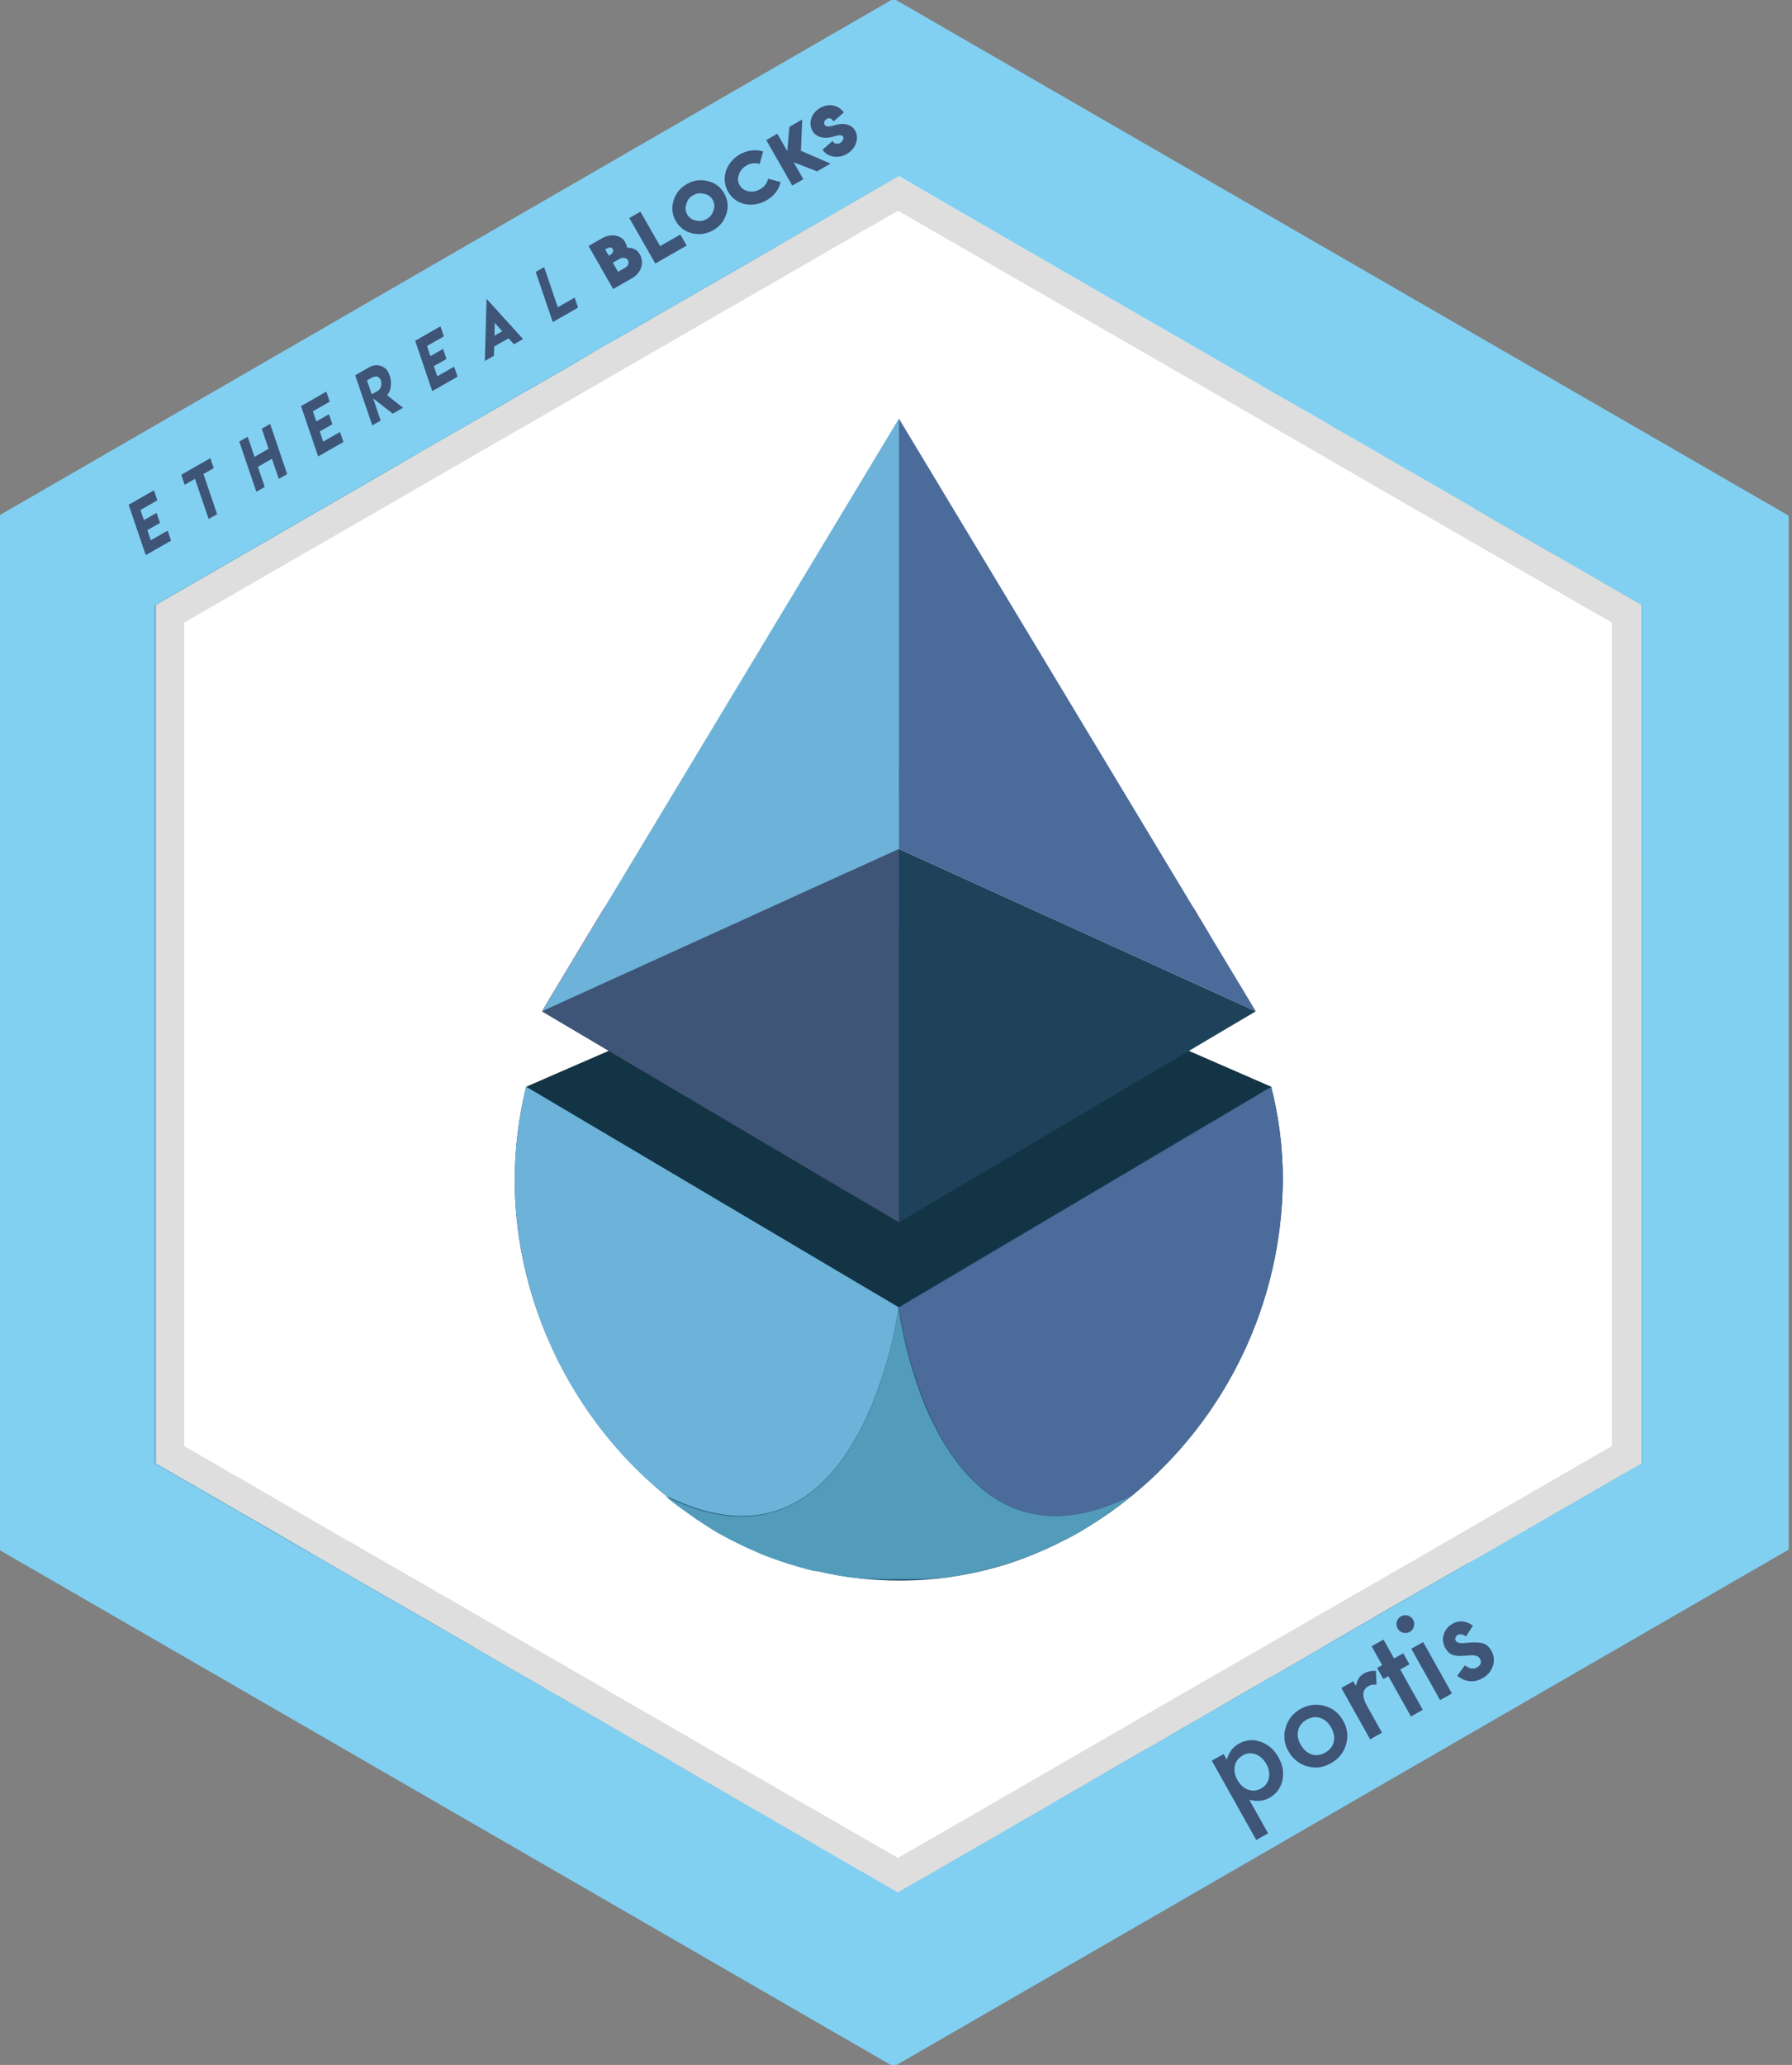 <?xml version="1.0" encoding="utf-8"?>
<!-- Generator: Adobe Illustrator 23.0.1, SVG Export Plug-In . SVG Version: 6.00 Build 0)  -->
<svg version="1.1" id="Layer_1" xmlns="http://www.w3.org/2000/svg" xmlns:xlink="http://www.w3.org/1999/xlink" x="0px" y="0px"
	 viewBox="0 0 110.99 127.812" style="enable-background:new 0 0 110.99 127.812;" xml:space="preserve">
<rect x="0" y="0" width="110.99" height="127.812" fill="#808080" stroke="none"/>
<style type="text/css">
	.Drop_x0020_Shadow{fill:none;}
	.Round_x0020_Corners_x0020_2_x0020_pt{fill:#FFFFFF;stroke:#231F20;stroke-miterlimit:10;}
	.Live_x0020_Reflect_x0020_X{fill:none;}
	.Bevel_x0020_Soft{fill:url(#SVGID_1_);}
	.Dusk{fill:#FFFFFF;}
	.Foliage_GS{fill:#FFDD00;}
	.Pompadour_GS{fill-rule:evenodd;clip-rule:evenodd;fill:#44ADE2;}
	.st0{fill:#2B71FF;}
	.st1{fill:#FFFFFF;}
	.st2{opacity:0.13;enable-background:new    ;}
	.st3{fill:#2E2E5B;}
	.st4{fill:#381EB2;}
	.st5{fill:#FFE94D;}
	.st6{fill:#FF9C92;}
	.st7{fill:#53D3E0;}
	.st8{fill:#5A9DED;}
	.st9{opacity:0.75;fill:#88D848;enable-background:new    ;}
	.st10{opacity:0.75;fill:#CC71C3;enable-background:new    ;}
	.st11{fill:#22222D;}
	.st12{fill:#88D848;enable-background:new    ;}
	.st13{opacity:0.75;fill:#FFFFFF;enable-background:new    ;}
	.st14{fill:#0E0D30;}
	.st15{fill:#81D0F2;}
	.st16{fill:url(#SVGID_2_);}
	.st17{fill:#0DACF4;}
	.st18{fill:#3E5578;}
	.st19{fill:#133444;}
	.st20{fill:#C42370;}
	.st21{fill:#1C4D6B;}
	.st22{fill:#1D4259;}
	.st23{fill:#4B6B9A;}
	.st24{fill:#343535;}
	.st25{fill:#6DB2D8;}
	.st26{fill:#335F8A;}
	.st27{fill:#529BBA;}
	.st28{fill:url(#SVGID_3_);}
	.st29{fill:url(#SVGID_4_);}
	.st30{fill:url(#SVGID_5_);}
	.st31{fill:url(#SVGID_6_);}
	.st32{fill:url(#SVGID_7_);}
	.st33{fill:url(#SVGID_8_);}
	.st34{fill:url(#SVGID_9_);}
	.st35{fill:#0C233E;}
	.st36{fill:#09AAF6;}
	.st37{fill:#2993FA;}
	.st38{fill:#4460DC;}
	.st39{fill:#2559A5;}
	.st40{fill:#250F5B;}
	.st41{fill:#2EBDF7;}
	.st42{fill:#0D1645;}
	.st43{fill:#2D6BEF;}
	.st44{fill:#030403;}
	.st45{fill:#040504;}
	.st46{fill:#15003E;}
	.st47{fill:#0FCE7C;}
	.st48{fill:#FFFFFF;stroke:#25E899;stroke-width:11;stroke-linecap:round;stroke-miterlimit:10;}
	.st49{fill:#EFF4EE;}
	.st50{fill:#25E899;}
</style>
<linearGradient id="SVGID_1_" gradientUnits="userSpaceOnUse" x1="-1146.46" y1="-26.43" x2="-1145.753" y2="-25.723">
	<stop  offset="0" style="stop-color:#DEDFE3"/>
	<stop  offset="0.178" style="stop-color:#DADBDF"/>
	<stop  offset="0.361" style="stop-color:#CECFD3"/>
	<stop  offset="0.546" style="stop-color:#B9BCBF"/>
	<stop  offset="0.732" style="stop-color:#9CA0A2"/>
	<stop  offset="0.918" style="stop-color:#787D7E"/>
	<stop  offset="1" style="stop-color:#656B6C"/>
</linearGradient>
<g id="Layer_63_9_">
	<g>
		<polygon class="st15" points="110.78,95.917 55.352,127.917 -0.071,95.917 -0.071,31.917 55.352,-0.083 
			110.78,31.917 		"/>
	</g>
</g>
<path class="st1" d="M101.666,37.445v53.14l-0.01,0.01l-0.68,0.39l-0.74,0.42l-0.66,0.38l-1,0.58l-2.49,1.43l-0.2,0.12
	l-1.93,1.11l-2.72,1.57l-0.24,0.13l-0.13,0.05l-0.11,0.07l-2.14,1.23l-0.65,0.37l-0.24,0.14l-0.17,0.1l-0.01,0.01l-0.34,0.19
	l-0.3,0.17l-1.05,0.6l-0.04,0.03l-0.72,0.41v0.01l-0.51,0.29l-0.45,0.26l-0.02,0.02H84.106l-1.07,0.62l-0.16,0.09l-0.31,0.18
	l-0.24,0.14l-0.63,0.38l-0.37,0.21l-0.8,0.46l-0.09,0.05l-0.12,0.07l-0.08,0.05l-0.41,0.24l-0.03,0.01l-0.16,0.09v0.01
	l-0.78,0.45l-0.06,0.03l-0.12,0.06l-0.02,0.02l-0.04,0.02l-0.9,0.52l-0.11,0.06l-0.16,0.09l-0.13,0.08l-0.05,0.03l-0.3,0.17
	l-0.02,0.01l-0.08,0.05l-0.16,0.09h-0.01l-0.71,0.42l-1.01,0.59l-0.45,0.25v0.01l-1.42,0.81l-0.11,0.07l-0.42,0.24l-1.06,0.62
	l-0.15,0.08l-0.63,0.36l-0.06,0.03l-1.23,0.71l-1.74,1.01l-0.53,0.31l-0.82,0.47l-0.85,0.49l-0.31,0.18l-0.04,0.03l-2.02,1.16
	l-0.01,0.01l-0.3,0.17l-0.13,0.08l-2.24,1.29l-1.04,0.6l-0.25,0.14l-0.21,0.12l-1.01,0.59l-0.96,0.55l-0.56,0.32h-0.01
	l-0.32,0.19l-0.48,0.28l-1.42-0.82l-0.77-0.45l-0.08-0.04l-0.03-0.01l-0.24-0.14l-1.5-0.87l-3.02-1.75l-0.35-0.2l-0.16-0.09
	l-0.04-0.03l-0.28-0.16l-0.12-0.07l-0.96-0.55l-0.71-0.41l-0.1-0.06l-2.5-1.44l-0.01-0.01l-0.93-0.54l-0.6-0.35l-0.29-0.17
	l-0.12-0.07l-0.81-0.47l-0.69-0.39l-0.89-0.51l-0.17-0.1l-0.38-0.22l-1.03-0.6l-1.7-0.98l-0.65-0.38l-0.04-0.03l-0.23-0.13
	l-0.39-0.22l-0.2-0.11l-0.29-0.17l-0.19-0.11l-0.14-0.09l-0.01-0.01l-0.07-0.04l-1.03-0.59l-0.74-0.42l-0.02-0.01l-0.55-0.32
	l-0.43-0.25l-0.37-0.21l-0.13-0.08l-0.03-0.02l-0.27-0.15l-0.19-0.11l-0.29-0.17l-0.75-0.44l-0.48-0.28l-0.44-0.25l-0.84-0.49
	l-2.09-1.2l-0.82-0.47l-0.09-0.05l-0.12-0.07l-0.31-0.18l-0.07-0.04l-0.01-0.01l-0.21-0.12h-0.01l-0.01-0.01l-1.03-0.59
	c-0.01-0.01-0.01-0.01-0.02-0.01l-0.05-0.03l-1.81-1.05l-1.02-0.59l-2.11-1.23l-0.29-0.17c0,0-0.01,0-0.02-0.01l-0.28-0.16
	l-0.04-0.02l-0.01-0.01l-0.23-0.13l-0.47-0.27h-0.01l-1.33-0.77l-1-0.58l-0.21-0.12l-3.5-2.02l-0.08-0.04l-0.03-0.02v-53.14
	l0.93-0.54l13.4-7.73l1.99-1.16l0.1-0.06l4.83-2.77l1.58-0.92l0.17-0.09l1.52-0.87l0.14-0.08l0.78-0.45l0.38-0.22l0.44-0.26
	l1.1-0.65l0.52-0.3l1.3-0.74l0.98-0.56l0.69-0.41l1.4-0.8h0.01l0.05-0.03l0.06-0.04l2.4-1.38l1.86-1.07
	c0-0.01,0.01-0.01,0.01-0.01l1.39-0.8l0.19-0.11l0.27-0.16l0.11-0.06l0.01-0.01l5.95-3.44l1.44-0.83l1.06,0.62l5.62,3.25h0.01
	l0.82,0.48l0.04,0.02l0.66,0.38l1.94,1.12l1.06,0.61l2.67,1.54l1.18,0.68l7.02,4.05l1.04,0.61l1.6,0.91l0.22,0.13l0.48,0.27
	l0.87,0.5l0.92,0.55c0,0,0.01,0,0.02,0l0.58,0.33l1.37,0.79l0.8,0.46l0.09,0.06l1.34,0.77l0.22,0.13h0.01l0.09,0.06l0.15,0.08
	l0.47,0.27l1.18,0.68l2.13,1.23l0.04,0.03v0.01l0.26,0.14l0.66,0.39l1.46,0.84l1.2,0.69l0.74,0.43l0.78,0.44l0.44,0.25l1.94,1.12
	L101.666,37.445z"/>
<path class="st2" d="M98.644,35.686l-0.31-0.171l-0.57-0.329l-0.09-0.051l-1.77-1.029h-0.011l-1.369-0.79
	l-2.971-1.71l-3.489-2.011l-1.141-0.659l-1.04-0.601l-0.24-0.14L83.714,27.085l-1.34-0.769l-1.77-1.02
	l-0.14-0.08l-0.23-0.13l-0.87-0.5l-0.24-0.14l-7.83-4.51l-0.87-0.511l-1.01-0.58l-2.76-1.59
	l-3.57-2.06l-0.79-0.45l-0.92-0.53l-0.96-0.55l-4.79-2.769l-2.48,1.43l-4.02,2.32l-1.37,0.79l-0.5,0.29
	l-5.47,3.149l-3.521,2.03L34.124,23.295l-1.83,1.05l-1.7,0.981l-0.18,0.1l-1.15,0.67l-4.26,2.45
	l-0.36,0.21l-0.279,0.16l-1.431,0.82l-3.569,2.069h-0.011l-7.439,4.29l-2.061,1.19l-0.3,0.17v53.12
	l0.37,0.22l0.391,0.22l2.189,1.261l0.41,0.239l0.05,0.03l0.25,0.15l0.28,0.16l0.37,0.21l2.529,1.47
	l2.341,1.35c0,0,0.01,0,0.019,0l0.51,0.29l0.07,0.051l0.05,0.019h0.03l0.99,0.59l1.58,0.91l1.1,0.64
	l1.22,0.7l0.49,0.28l0.559,0.32l0.601,0.34l3.37,1.95l2.09,1.199l0.439,0.261l0.191,0.109h0.01
	l0.391,0.22l2.979,1.721l1.3,0.75l0.03,0.02l0.69,0.4l3.739,2.16l0.28,0.16l0.78,0.449l1.66,0.96
	l0.27,0.16l0.22,0.12l1.391,0.8h0.01l0.84,0.49l0.24,0.14l0.1,0.061l0.45,0.26l0.13,0.07
	l0.021,0.01l0.02,0.01l0.3,0.181l0.091,0.05l0.239,0.13l0.38,0.23l0.52,0.29c0,0,0,0,0,0.011l0.75,0.43
	l0.14,0.08l0.54,0.309l0.15,0.08l0.27,0.15l0.25,0.149l0.221,0.131l0.239,0.14l0.03,0.02l0.03,0.011
	l0.03,0.019l0.71,0.41l2.3,1.33l0.18,0.1l0.43,0.25l0.23,0.13l0.55-0.319l0.141-0.08l3.59-2.07
	l0.59-0.34l0.189-0.11l2.4-1.38l0.19-0.109l0.39-0.231l0.019-0.01l1.57-0.9l0.07-0.04l1.47-0.85
	l0.16-0.09l0.33-0.191l0.6-0.35l0.13-0.07l0.271-0.16l0.05-0.03l0.22-0.13l0.13-0.069l0.75-0.431
	l0.36-0.21l0.09-0.05l0.91-0.519l0.43-0.25l0.4-0.231l1.36-0.78l0.17-0.1l0.699-0.4l0.52-0.3
	l0.02-0.01l0.12-0.07l0.471-0.27l3.22-1.86l0.21-0.12l0.59-0.34l0.13-0.07l0.01-0.01l0.631-0.359
	l0.239-0.141l0.21-0.13l0.58-0.33l0.28-0.16l1.03-0.6l0.39-0.22l0.24-0.141l0.09-0.05l0.1-0.06
	l0.7-0.4l1.391-0.8l1.399-0.81l0.46-0.26l0.06-0.04l0.43-0.25l0.08-0.04v-0.01l0.25-0.14l0.01-0.011
	l0.24-0.14l0.3-0.17l1.27-0.731l1.159-0.67l0.16-0.09l0.141-0.08l0.069-0.04l0.09-0.05l1.37-0.8
	l0.21-0.12l0.301-0.17l0.239-0.14l0.86-0.49l0.24-0.16l0.069-0.04l0.131-0.08h0.039l0.52-0.3
	l0.03-0.021l0.46-0.26l0.34-0.189l0.54-0.32l0.019-0.01l5.141-2.96l0.05-0.03V37.455L98.644,35.686z
	 M99.834,89.505l-1.2,0.69l-3.22,1.859l-2.42,1.4l-0.11,0.059l-0.09,0.051l-0.02,0.01l-0.21,0.12
	l-0.24,0.14l-0.16,0.101l-0.271,0.149l-0.569,0.33l-0.11,0.061l-0.31,0.18l-0.5,0.29l-1.141,0.66
	l-1.14,0.659l-0.67,0.391l-0.03,0.01l-0.09,0.05l-0.07,0.04l-0.14,0.08l-3.47,2l-0.44,0.25l-0.18,0.101
	l-0.34,0.199l-0.38,0.221l-0.941,0.54l-0.2,0.119l-0.05,0.03l-0.04,0.021l-0.57,0.33l-0.21,0.119
	l-0.51,0.301h-0.01l-0.24,0.14l-0.17,0.1l-0.271,0.15l-0.09,0.05l-3.75,2.16l-0.59,0.34l-0.21,0.12
	l-2.3,1.33l-0.18,0.1l-0.42,0.24l-0.33,0.19l-0.46,0.27l-0.141,0.08l-0.08,0.05l-0.37,0.21
	l-0.14,0.08l-0.74,0.431l-0.14,0.08l-0.24,0.14l-0.1,0.06l-0.181,0.101l-0.239,0.14l-0.03,0.021
	l-0.12,0.069l-0.939,0.53l-0.511,0.3l-0.38,0.22l-0.26,0.15l-0.09,0.05l-2.98,1.721l-0.22,0.13
	l-0.309,0.18l-0.15,0.08l-0.811,0.47l-0.069,0.04l-0.62,0.36l-1.02,0.59l-0.609,0.35l-2.311,1.33
	l-1.35,0.78l-0.62-0.36l-0.73-0.42l-2.131-1.22l-0.029-0.019l-0.12-0.07l-0.05-0.03l-0.141-0.08
	l-0.37-0.21l-0.33-0.189l-0.17-0.101l-0.1-0.06l-0.6-0.34l-0.141-0.08l-0.25-0.15H49.834l-0.14-0.08
	l-0.07-0.04l-0.36-0.2l-0.529-0.31l-0.48-0.28l-0.05-0.029l-0.54-0.311l-0.2-0.11l-0.09-0.06
	l-0.14-0.08l-0.67-0.38l-0.101-0.059l-0.02-0.011l-2.931-1.689l-0.489-0.29l-1.591-0.92l-0.529-0.301
	l-0.231-0.13l-0.22-0.13l-3.16-1.819l-0.74-0.431l-0.019-0.01l-2.7-1.56l-0.54-0.31l-0.79-0.46
	l-0.27-0.15l-0.03-0.01l-0.32-0.19l-0.14-0.08l-3.71-2.15l-0.231-0.13l-0.6-0.34l-2.41-1.39
	l-0.68-0.391l-0.681-0.39l-1.069-0.62l-0.311-0.18l-0.29-0.17l-0.12-0.061c0,0,0,0-0.01,0l-4.75-2.75
	l-0.59-0.34l-0.63-0.37l-0.68-0.39l-0.08-0.051l-0.03-0.01l-0.39-0.22l-0.4-0.23l-2.67-1.55
	V38.535l0.519-0.3l2.66-1.53l0.7-0.41l6.47-3.729l0.351-0.2l2.109-1.21l0.551-0.32l0.21-0.12
	l4.769-2.76l0.29-0.17l0.37-0.21l1.88-1.08l0.03-0.019l9.59-5.53l2.269-1.31l3.07-1.77l1.87-1.08
	l3.479-2.01l0.801-0.46l1.1-0.63l1.12-0.641l4.62,2.66l0.17,0.1l1.88,1.091l0.26,0.149l2.92,1.681
	l2.521,1.449l0.51,0.301l0.91,0.519l1.88,1.08l2.11,1.22l3.199,1.84l0.761,0.44l2.76,1.6l0.72,0.41
	l1.17,0.68l0.45,0.271h0.01l0.96,0.55l5.11,2.95l0.04,0.02l0.12,0.07l2.06,1.19l1.27,0.73
	l0.519,0.3l1.32,0.761l0.14,0.08l0.37,0.21l1.65,0.949l0.26,0.15l3.54,2.04L99.834,89.505z"/>
<g>
	<path class="st18" d="M78.541,113.477l-0.735,0.412l-2.752-4.91l0.735-0.412l0.195,0.348
		c0.128-0.454,0.375-0.781,0.743-0.987c0.438-0.245,0.889-0.287,1.351-0.12c0.467,0.16,0.836,0.48,1.109,0.968
		c0.268,0.478,0.345,0.953,0.239,1.43c-0.095,0.459-0.39,0.853-0.804,1.074c-0.371,0.208-0.79,0.245-1.251,0.112
		L78.541,113.477L78.541,113.477z M78.438,109.194c-0.171-0.304-0.393-0.505-0.665-0.607
		c-0.261-0.101-0.553-0.078-0.795,0.063c-0.271,0.152-0.436,0.367-0.498,0.648
		c-0.062,0.281-0.007,0.575,0.163,0.879c0.167,0.297,0.389,0.498,0.665,0.598c0.276,0.1,0.544,0.069,0.811-0.081
		c0.245-0.131,0.417-0.366,0.467-0.64C78.647,109.771,78.599,109.482,78.438,109.194z"/>
	<path class="st18" d="M79.793,108.382c-0.255-0.439-0.315-0.964-0.166-1.449c0.14-0.496,0.475-0.914,0.928-1.157
		c0.475-0.266,0.968-0.327,1.48-0.188c0.513,0.139,0.893,0.449,1.157,0.92c0.268,0.478,0.327,0.968,0.179,1.472
		c-0.148,0.504-0.466,0.893-0.947,1.163s-0.968,0.327-1.47,0.183C80.451,109.181,80.064,108.867,79.793,108.382z
		 M80.552,107.974c0.178,0.318,0.402,0.521,0.677,0.613c0.275,0.092,0.562,0.054,0.846-0.105
		c0.284-0.159,0.466-0.384,0.533-0.663c0.067-0.279,0.016-0.575-0.159-0.886c-0.174-0.311-0.398-0.506-0.673-0.598
		c-0.275-0.092-0.562-0.054-0.846,0.105c-0.284,0.159-0.456,0.378-0.525,0.663
		C80.337,107.387,80.385,107.676,80.552,107.974z"/>
	<path class="st18" d="M83.082,104.478l0.735-0.412l0.159,0.284c0.055-0.215,0.121-0.38,0.195-0.491
		c0.087-0.122,0.201-0.222,0.333-0.292c0.194-0.109,0.43-0.158,0.715-0.15l0.039,0.861
		c-0.197-0.022-0.358,0.003-0.492,0.078c-0.401,0.225-0.433,0.638-0.094,1.243l0.924,1.648l-0.735,0.412
		l-1.782-3.179L83.082,104.478z"/>
	<path class="st18" d="M86.725,103.337l1.398,2.494l-0.735,0.412l-1.398-2.494l-0.314,0.176l-0.384-0.685l0.314-0.176
		l-0.654-1.167l0.735-0.412l0.654,1.167l0.572-0.32l0.384,0.685L86.725,103.337z"/>
	<path class="st18" d="M86.559,100.79c-0.071-0.125-0.088-0.275-0.047-0.413c0.082-0.292,0.386-0.463,0.679-0.38
		c0.141,0.036,0.261,0.13,0.33,0.259c0.074,0.127,0.092,0.279,0.051,0.42c-0.036,0.141-0.13,0.261-0.259,0.33
		c-0.127,0.074-0.279,0.093-0.42,0.051C86.749,101.017,86.628,100.921,86.559,100.79z M88.146,101.64l1.782,3.179
		l-0.735,0.412l-1.782-3.179L88.146,101.64z"/>
	<path class="st18" d="M91.228,100.624l-0.427,0.666c-0.207-0.143-0.379-0.174-0.519-0.096
		c-0.064,0.036-0.113,0.094-0.136,0.164c-0.022,0.07-0.013,0.147,0.025,0.21c0.068,0.12,0.277,0.165,0.627,0.123
		c0.485-0.052,0.832-0.044,1.046,0.024c0.214,0.069,0.389,0.217,0.524,0.457c0.171,0.291,0.204,0.642,0.09,0.96
		c-0.108,0.318-0.334,0.583-0.631,0.74c-0.535,0.3-1.055,0.249-1.57-0.144l0.466-0.643
		c0.173,0.105,0.294,0.165,0.364,0.178c0.133,0.033,0.273,0.013,0.39-0.056c0.247-0.139,0.307-0.322,0.18-0.549
		c-0.073-0.13-0.239-0.2-0.492-0.203c-0.094,0.004-0.188,0.009-0.281,0.017
		c-0.092,0.008-0.19,0.014-0.284,0.019c-0.272,0.016-0.48-0.003-0.627-0.061
		c-0.185-0.072-0.338-0.21-0.454-0.418c-0.155-0.278-0.189-0.557-0.1-0.845
		c0.09-0.286,0.289-0.525,0.553-0.666C90.372,100.273,90.791,100.315,91.228,100.624z"/>
</g>
<g id="Layer_2-2">
	<g id="Layer_1-2-2">
		<polygon class="st19" points="32.59,67.267 34.325,66.51 55.675,57.231 78.742,67.267 70.081,85.161 48.874,88.158 
			32.953,70.958 		"/>
		<path class="st20" d="M73.945,56.221c-3.809-4.588-9.206-7.574-15.117-8.362l-0.377-0.05
			c-1.844-0.224-3.709-0.224-5.553,0l-0.38,0.046c-5.912,0.787-11.31,3.774-15.117,8.366l0,0l-0.96,1.593
			l-1.596,2.652l-1.166,1.941l0,0c0,0.046-0.046,0.11-0.064,0.157v0.032l2.57,1.532l16.354,9.67l3.157,1.863
			V52.552L52.539,53.974v-3.449l3.157-1.422l3.154,1.422l16.049,7.306L73.945,56.221z"/>
		<path class="st21" d="M79.453,73.009c-0.046,7.58-3.464,14.747-9.325,19.554c-2.229,1.833-4.774,3.245-7.509,4.167
			c-2.233,0.733-4.569,1.105-6.919,1.102c-13.155,0-23.82-11.693-23.82-24.823
			c0.007-1.941,0.246-3.875,0.711-5.76L55.657,80.898l23.07-13.649C79.212,69.131,79.456,71.066,79.453,73.009z"/>
		<polygon points="52.898,47.827 55.675,49.075 52.518,50.508 52.518,47.653 		"/>
		<polygon points="52.518,53.981 55.675,52.545 55.675,75.661 52.518,73.798 		"/>
		<polygon class="st22" points="55.675,52.545 55.675,75.661 77.781,62.596 		"/>
		<polygon class="st23" points="55.675,25.909 55.675,52.545 77.781,62.596 		"/>
		<path class="st24" d="M55.675,52.545v23.109l-3.157-1.863L33.6,62.596h-0.032h0.046
			c0-0.046,0.05-0.11,0.064-0.157l0,0l2.762-4.593l16.077-7.288v3.438L55.675,52.545z"/>
		<polygon class="st18" points="55.675,52.545 55.675,75.661 52.518,73.798 33.582,62.613 33.568,62.596 33.6,62.564 
			52.518,53.981 		"/>
		<polygon class="st25" points="55.675,25.909 55.675,52.545 33.568,62.596 		"/>
		<path class="st26" d="M46.726,95.937c0.334,0.142,0.665,0.284,0.996,0.409
			C47.391,96.221,47.06,96.079,46.726,95.937z"/>
		<path class="st26" d="M47.722,96.346c0.331,0.128,0.679,0.256,1.024,0.355
			C48.401,96.602,48.052,96.488,47.722,96.346z"/>
		<path class="st26" d="M49.617,96.993c0.267,0.082,0.519,0.142,0.786,0.206
			C50.15,97.135,49.883,97.057,49.617,96.993z"/>
		<path class="st25" d="M32.59,67.267L55.657,80.916c-0.314,2.073-0.87,4.101-1.657,6.044
			c-1.856,4.48-5.567,9.201-12.795,5.6l0,0c-5.863-4.804-9.281-11.971-9.325-19.55
			C31.893,71.074,32.132,69.147,32.59,67.267z"/>
		<path class="st27" d="M70.113,92.559l-0.064,0.05c-0.124,0.092-0.238,0.188-0.355,0.284l-0.032,0.028
			c-0.124,0.11-0.267,0.206-0.395,0.302c-0.14,0.113-0.287,0.218-0.441,0.313
			c-0.153,0.097-0.3,0.202-0.441,0.316c-0.142,0.11-0.27,0.174-0.395,0.27L67.909,94.17
			c-0.139,0.096-0.281,0.174-0.409,0.267c0,0-0.032,0-0.046,0.032c-0.142,0.096-0.284,0.174-0.427,0.27
			c-0.142,0.096-0.316,0.174-0.473,0.267c-0.157,0.092-0.316,0.174-0.473,0.253h-0.018l-0.473,0.235
			c-0.157,0.078-0.316,0.16-0.491,0.238c-0.174,0.078-0.331,0.157-0.487,0.22
			c-0.331,0.142-0.665,0.284-0.996,0.409c-0.331,0.124-0.679,0.253-1.024,0.355
			c-0.135,0.051-0.273,0.093-0.412,0.128l-0.455,0.142c-0.27,0.078-0.523,0.142-0.789,0.206
			c-0.096,0.028-0.206,0.046-0.302,0.078l-0.171,0.032l-0.427,0.092c-0.142,0.032-0.252,0.05-0.395,0.078
			c-0.117,0.029-0.236,0.051-0.355,0.064c-0.128,0.018-0.27,0.05-0.395,0.064c-0.064,0-0.128,0-0.188,0.032
			l-0.302,0.032h-0.157c-0.109,0.019-0.22,0.03-0.331,0.032c-0.137,0.019-0.274,0.03-0.412,0.032
			c-0.11,0-0.203,0-0.316,0s-0.188,0.018-0.281,0.018l0,0c-0.11,0-0.22,0-0.316,0c-0.096,0-0.299,0-0.441,0h-0.946
			c-0.148,0.009-0.296,0.009-0.444,0c-0.11,0-0.22,0-0.331,0l0,0c-0.096,0-0.188-0.018-0.284-0.018s-0.206,0-0.316,0
			c-0.136-0.018-0.272-0.028-0.409-0.032c-0.11,0-0.22,0-0.331-0.032h-0.16c-0.098-0.019-0.198-0.03-0.299-0.032
			c-0.064-0.004-0.127-0.014-0.188-0.032c-0.133-0.012-0.265-0.034-0.395-0.064c-0.128,0-0.238-0.046-0.355-0.064
			c-0.133-0.019-0.265-0.045-0.395-0.078c-0.128-0.032-0.284-0.06-0.427-0.092l-0.174-0.032
			c-0.11-0.008-0.219-0.022-0.327-0.043c-0.27-0.064-0.537-0.142-0.789-0.206l-0.473-0.142
			c-0.142-0.046-0.284-0.078-0.412-0.128c-0.355-0.11-0.679-0.235-1.024-0.355
			c-0.345-0.121-0.679-0.267-0.996-0.409c-0.156-0.078-0.331-0.142-0.491-0.22l-0.487-0.238l-0.473-0.235l0,0
			c-0.157-0.078-0.313-0.174-0.473-0.253c-0.16-0.078-0.316-0.174-0.473-0.267
			c-0.157-0.092-0.284-0.174-0.427-0.27l-0.046-0.032c-0.143-0.079-0.281-0.168-0.412-0.267l-0.078-0.046
			c-0.124-0.078-0.267-0.174-0.395-0.27s-0.299-0.203-0.441-0.316c-0.142-0.114-0.299-0.203-0.441-0.313
			l-0.395-0.302l-0.032-0.028c-0.128-0.096-0.238-0.192-0.355-0.284l-0.064-0.05
			c7.21,3.598,10.95-1.134,12.799-5.585c0.788-1.943,1.345-3.971,1.66-6.044c0.313,2.079,0.869,4.113,1.657,6.062
			C59.177,91.425,62.903,96.161,70.113,92.559z"/>
		<path class="st26" d="M60.929,97.199c0.267-0.064,0.537-0.142,0.789-0.206C61.466,97.057,61.196,97.135,60.929,97.199z
			"/>
		<path class="st26" d="M62.6,96.712c0.355-0.11,0.679-0.238,1.028-0.355
			C63.294,96.488,62.949,96.602,62.6,96.712z"/>
		<path class="st26" d="M63.628,96.346c0.331-0.124,0.661-0.267,0.992-0.409C64.289,96.079,63.959,96.221,63.628,96.346
			z"/>
		<path class="st23" d="M79.453,73.009c-0.046,7.58-3.464,14.747-9.325,19.554c-7.21,3.598-10.95-1.138-12.799-5.585
			c-0.786-1.943-1.342-3.972-1.657-6.044L78.738,67.285C79.212,69.156,79.452,71.079,79.453,73.009z"/>
	</g>
</g>
<g>
	<g>
		<g>
			<g>
				<path class="st18" d="M38.765,15.358l-1.536,0.878c-0.083,0.047-0.112,0.153-0.064,0.236l0.811,1.418l1.149-0.657
					c0.3-0.172,0.508-0.412,0.593-0.696c0.081-0.279,0.05-0.549-0.092-0.798
					c-0.173-0.303-0.454-0.418-0.781-0.405C38.817,15.336,38.789,15.345,38.765,15.358z M38.739,16.559l-0.462,0.265
					l-0.321-0.561c0.158-0.092,0.291-0.174,0.459-0.26c0.086-0.043,0.172-0.056,0.272-0.038
					c0.092,0.02,0.158,0.066,0.203,0.144C38.982,16.269,38.904,16.465,38.739,16.559z"/>
				<path class="st18" d="M38.77,15.544c0.067-0.038,0.102-0.117,0.084-0.192c-0.03-0.126-0.087-0.283-0.134-0.365
					c-0.121-0.212-0.312-0.352-0.585-0.402c-0.284-0.05-0.566,0.003-0.837,0.158l-0.847,0.485l0.622,1.087
					c0.048,0.084,0.155,0.113,0.239,0.065L38.77,15.544z M37.485,15.442l0.161-0.092
					c0.107-0.061,0.249-0.038,0.308,0.065c0.066,0.116-0.002,0.247-0.108,0.324
					c-0.052,0.035-0.098,0.066-0.139,0.093L37.485,15.442z"/>
			</g>
		</g>
		<g>
			<g>
				<path class="st18" d="M38.977,13.496l0.688-0.394l1.219,2.131l1.254-0.718l0.392,0.685l-1.943,1.111
					L38.977,13.496z"/>
			</g>
		</g>
		<g>
			<g>
				<path class="st18" d="M42.536,11.393c0.431-0.247,0.834-0.289,1.302-0.186c0.452,0.113,0.794,0.368,1.018,0.76
					c0.225,0.393,0.272,0.817,0.138,1.261c-0.149,0.452-0.391,0.775-0.824,1.023
					c-0.434,0.247-0.836,0.291-1.299,0.191c-0.45-0.112-0.791-0.367-1.015-0.76
					c-0.224-0.391-0.271-0.815-0.141-1.262C41.863,11.965,42.104,11.639,42.536,11.393z M42.932,12.086
					c-0.237,0.135-0.339,0.288-0.419,0.526c-0.082,0.243-0.066,0.46,0.05,0.662
					c0.117,0.204,0.296,0.328,0.544,0.378c0.247,0.05,0.43,0.038,0.665-0.097c0.232-0.132,0.334-0.284,0.419-0.524
					c0.085-0.239,0.069-0.457-0.049-0.662c-0.116-0.203-0.295-0.327-0.546-0.377
					C43.348,11.942,43.165,11.953,42.932,12.086z"/>
			</g>
		</g>
		<g>
			<g>
				<path class="st18" d="M45.926,9.505c0.446-0.229,0.898-0.244,1.268-0.151l0.07,0.018l-0.214,0.774l-0.071-0.016
					c-0.261-0.06-0.503-0.023-0.737,0.111c-0.238,0.136-0.395,0.32-0.477,0.559
					c-0.084,0.244-0.069,0.461,0.047,0.663c0.117,0.204,0.296,0.328,0.547,0.377
					c0.249,0.048,0.486,0.006,0.724-0.13c0.238-0.136,0.393-0.326,0.471-0.58l0.022-0.07l0.775,0.207
					l-0.019,0.068c-0.058,0.211-0.157,0.408-0.301,0.595c-0.148,0.187-0.333,0.343-0.555,0.47
					c-0.438,0.249-0.896,0.326-1.363,0.228c-0.45-0.112-0.791-0.367-1.016-0.759
					c-0.224-0.391-0.271-0.815-0.141-1.262c0.152-0.458,0.45-0.816,0.885-1.065l0.084-0.048L45.926,9.505z"/>
			</g>
		</g>
		<g>
			<g>
				<path class="st18" d="M47.458,8.671l0.687-0.393l0.617,1.079l0.13-1.507l0.795-0.455l-0.08,1.94l1.837,0.793
					l-0.838,0.479l-1.449-0.561l0.599,1.047l-0.687,0.393L47.458,8.671z"/>
			</g>
		</g>
		<g>
			<path class="st18" d="M51.617,8.791c0.059,0.104,0.242,0.135,0.387,0.075l0.001-0l0.036-0.021
				c0.144-0.082,0.237-0.277,0.175-0.386c-0.107-0.186-0.428-0.041-0.72,0.028
				c-0.458,0.108-0.948,0.013-1.174-0.383c-0.275-0.48-0.083-1.106,0.482-1.429
				c0.515-0.294,1.103-0.175,1.42,0.236l0.039,0.051L51.622,7.521c-0.099-0.173-0.241-0.258-0.419-0.156
				c-0.136,0.078-0.196,0.241-0.128,0.359c0.106,0.186,0.428,0.081,0.701,0.005c0.46-0.128,0.957-0.051,1.188,0.354
				c0.277,0.484,0.039,1.132-0.522,1.452c-0.515,0.295-1.137,0.201-1.463-0.211l-0.04-0.051l0.635-0.558
				L51.617,8.791z"/>
		</g>
	</g>
	<g>
		<path class="st18" d="M9.535,30.347l0.211,0.622l-1.044,0.597l0.211,0.627l0.784-0.448l0.213,0.621l-0.784,0.448
			l0.213,0.626l1.044-0.597l0.212,0.62L9.028,34.36l-1.06-3.117L9.535,30.347z"/>
		<path class="st18" d="M13.029,28.358l0.211,0.618l-0.638,0.365l0.845,2.487l-0.524,0.299L12.078,29.64l-0.641,0.367
			l-0.209-0.619L13.029,28.358z"/>
		<path class="st18" d="M15.343,27.034l0.421,1.243l0.87-0.498l-0.423-1.242l0.52-0.298l1.056,3.105l-0.52,0.298
			l-0.424-1.244l-0.869,0.497l0.422,1.245l-0.52,0.297l-1.056-3.105L15.343,27.034z"/>
		<path class="st18" d="M20.212,24.24l0.211,0.622l-1.044,0.597l0.211,0.627l0.784-0.448l0.213,0.621L19.803,26.708
			l0.213,0.626l1.044-0.597l0.212,0.62l-1.567,0.896l-1.06-3.117L20.212,24.24z"/>
		<path class="st18" d="M21.998,23.227l0.85-0.486c0.289-0.166,0.567-0.168,0.787-0.073
			c0.222,0.099,0.376,0.218,0.491,0.561l0.028,0.081c0.072,0.21,0.082,0.438,0.036,0.686
			c-0.04,0.204-0.089,0.311-0.213,0.465l0.987,0.779l-0.638,0.365l-1.213-0.947l0.466,1.374l-0.522,0.298
			L21.998,23.227z M23.593,23.558c-0.04-0.113-0.106-0.193-0.204-0.24c-0.095-0.04-0.237-0.012-0.364,0.061
			l-0.295,0.169l0.292,0.857l0.201-0.115l0.001,0.002l0.173-0.099C23.589,24.082,23.673,23.795,23.593,23.558z"/>
		<path class="st18" d="M27.28,20.197l0.211,0.622l-1.044,0.597l0.211,0.627l0.784-0.448l0.213,0.622l-0.784,0.448
			l0.213,0.626l1.044-0.597l0.212,0.62l-1.567,0.896l-1.06-3.117L27.28,20.197z"/>
		<path class="st18" d="M30.136,18.497l2.262,2.491l-0.565,0.323L31.497,20.94l-0.889,0.509l-0.015,0.573l-0.565,0.323
			L30.136,18.497z M31.104,20.506l-0.461-0.521l-0.016,0.794L31.104,20.506z"/>
		<path class="st18" d="M33.703,16.532l0.844,2.486l1.046-0.598l0.21,0.621l-1.567,0.896l-1.056-3.105L33.703,16.532z"/>
	</g>
</g>
</svg>
